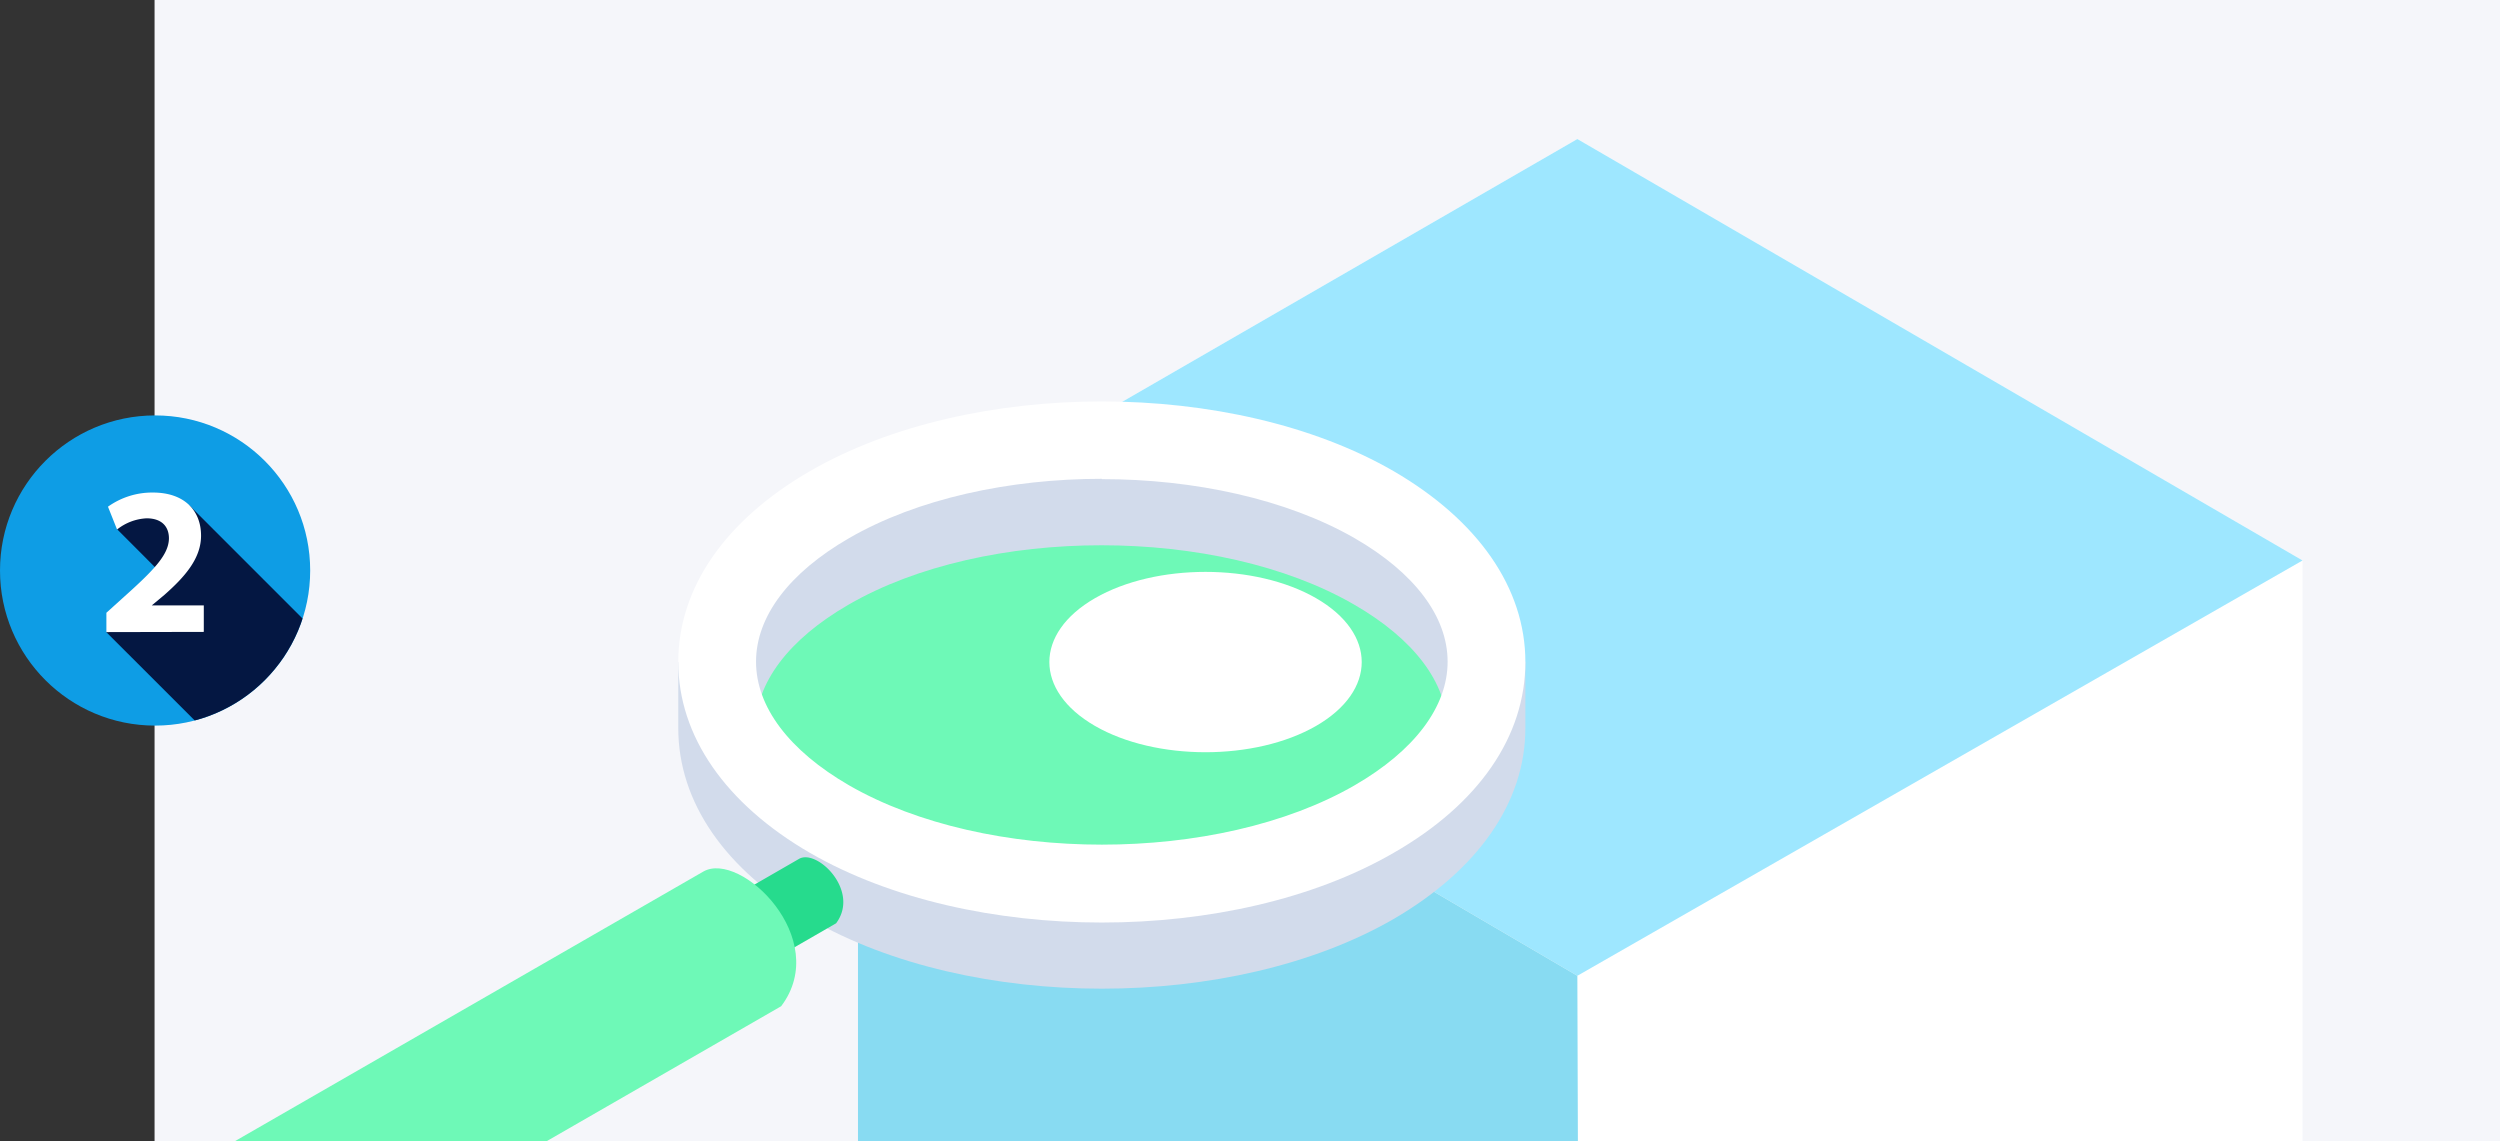 <svg xmlns="http://www.w3.org/2000/svg" xmlns:xlink="http://www.w3.org/1999/xlink" viewBox="0 0 236.63 108"><rect x="0" y="0" width="236.63" height="108" fill="#333333" stroke="none"/><defs><style>.cls-1{fill:none;}.cls-2{fill:#f5f6fa;}.cls-3{fill:#0e9de5;}.cls-4{clip-path:url(#clip-path);}.cls-5{fill:#041742;}.cls-6{fill:#fff;}.cls-7{fill:#9ee7ff;}.cls-8{fill:#88dbf2;}.cls-9{fill:#6ef9b7;}.cls-10{fill:#d2dbeb;}.cls-11{fill:#26db8d;}</style><clipPath id="clip-path"><circle class="cls-1" cx="14.68" cy="54" r="14.68"/></clipPath></defs><title>BlockExplorer</title><g id="Layer_2" data-name="Layer 2"><g id="Layer_1-2" data-name="Layer 1"><rect class="cls-2" x="14.63" width="222" height="108"/><circle class="cls-3" cx="14.68" cy="54" r="14.68"/><g class="cls-4"><polygon class="cls-5" points="11.09 50.1 15.84 54.86 10.06 59.83 21.99 71.75 21.91 70.45 29.84 59.75 17.95 47.86 10.91 47.86 11.09 50.1"/></g><path class="cls-6" d="M10.07,59.83V58l1.66-1.5c2.86-2.56,4.24-4,4.26-5.54,0-1.06-.62-1.9-2.12-1.9a4.86,4.86,0,0,0-2.79,1.06l-.86-2.16a7.19,7.19,0,0,1,4.25-1.34c3,0,4.56,1.72,4.56,4.08,0,2.18-1.56,3.92-3.46,5.6l-1.2,1v0h4.92v2.51Z"/><polygon class="cls-6" points="81.21 108 81.21 52.47 149.3 13.16 217.94 53.05 217.94 108 81.21 108"/><polygon class="cls-7" points="149.3 13.16 217.94 53.05 149.3 92.36 81.21 52.47 149.3 13.16"/><polygon class="cls-8" points="81.21 108 81.21 52.47 149.3 92.36 149.35 108 81.21 108"/><path class="cls-9" d="M131.53,50.1c-15.19-9.39-40-9.39-55.23,0s-15.19,24.77,0,34.17,40,9.39,55.23,0S146.71,59.5,131.53,50.1Z"/><path class="cls-10" d="M143.18,62.78c-1.81-4.57-5.66-8.68-11.28-11.93-15.22-8.79-40-8.79-55.23,0-5.61,3.24-9.46,7.35-11.27,11.92l-1.2-.11v6.26c0,7,4.43,13.42,12.47,18.07,7.62,4.39,17.62,6.59,27.62,6.59s20-2.2,27.61-6.59c8-4.65,12.48-11.06,12.48-18.07h0V62.66Zm-15,17.83c-13,7.49-34.89,7.49-47.86,0-5.67-3.27-8.8-7.42-8.8-11.69s3.13-8.42,8.8-11.69c6.48-3.75,15.21-5.62,23.93-5.62s17.45,1.87,23.93,5.62c5.67,3.27,8.8,7.42,8.8,11.69S133.89,77.34,128.22,80.61Z"/><path class="cls-6" d="M103.64,68.71c5.75,3.32,15.17,3.32,20.93,0s5.76-8.77,0-12.09-15.18-3.32-20.93,0S97.88,65.38,103.64,68.71Z"/><path class="cls-6" d="M104.29,87.32c-10,0-20-2.19-27.62-6.59h0c-8-4.64-12.47-11.06-12.47-18.07s4.43-13.42,12.47-18.07c15.23-8.79,40-8.79,55.23,0,8,4.65,12.48,11.06,12.48,18.07S140,76.09,131.9,80.73C124.29,85.13,114.29,87.32,104.29,87.32Zm0-42c-8.72,0-17.45,1.87-23.93,5.62-5.67,3.27-8.8,7.42-8.8,11.69s3.13,8.42,8.8,11.7h0c13,7.49,34.89,7.49,47.86,0,5.67-3.28,8.8-7.43,8.8-11.7s-3.13-8.42-8.8-11.69C121.74,47.22,113,45.35,104.29,45.35Z"/><path class="cls-11" d="M44.45,106.87a3.52,3.52,0,0,1-1.77-6.57l32.94-19c1.69-1,5.82,3,3.52,6.09l-32.94,19A3.49,3.49,0,0,1,44.45,106.87Z"/><path class="cls-9" d="M51.77,108H22.26L66.58,82.49c3.52-2,12.18,6.36,7.36,12.75Z"/></g></g></svg>